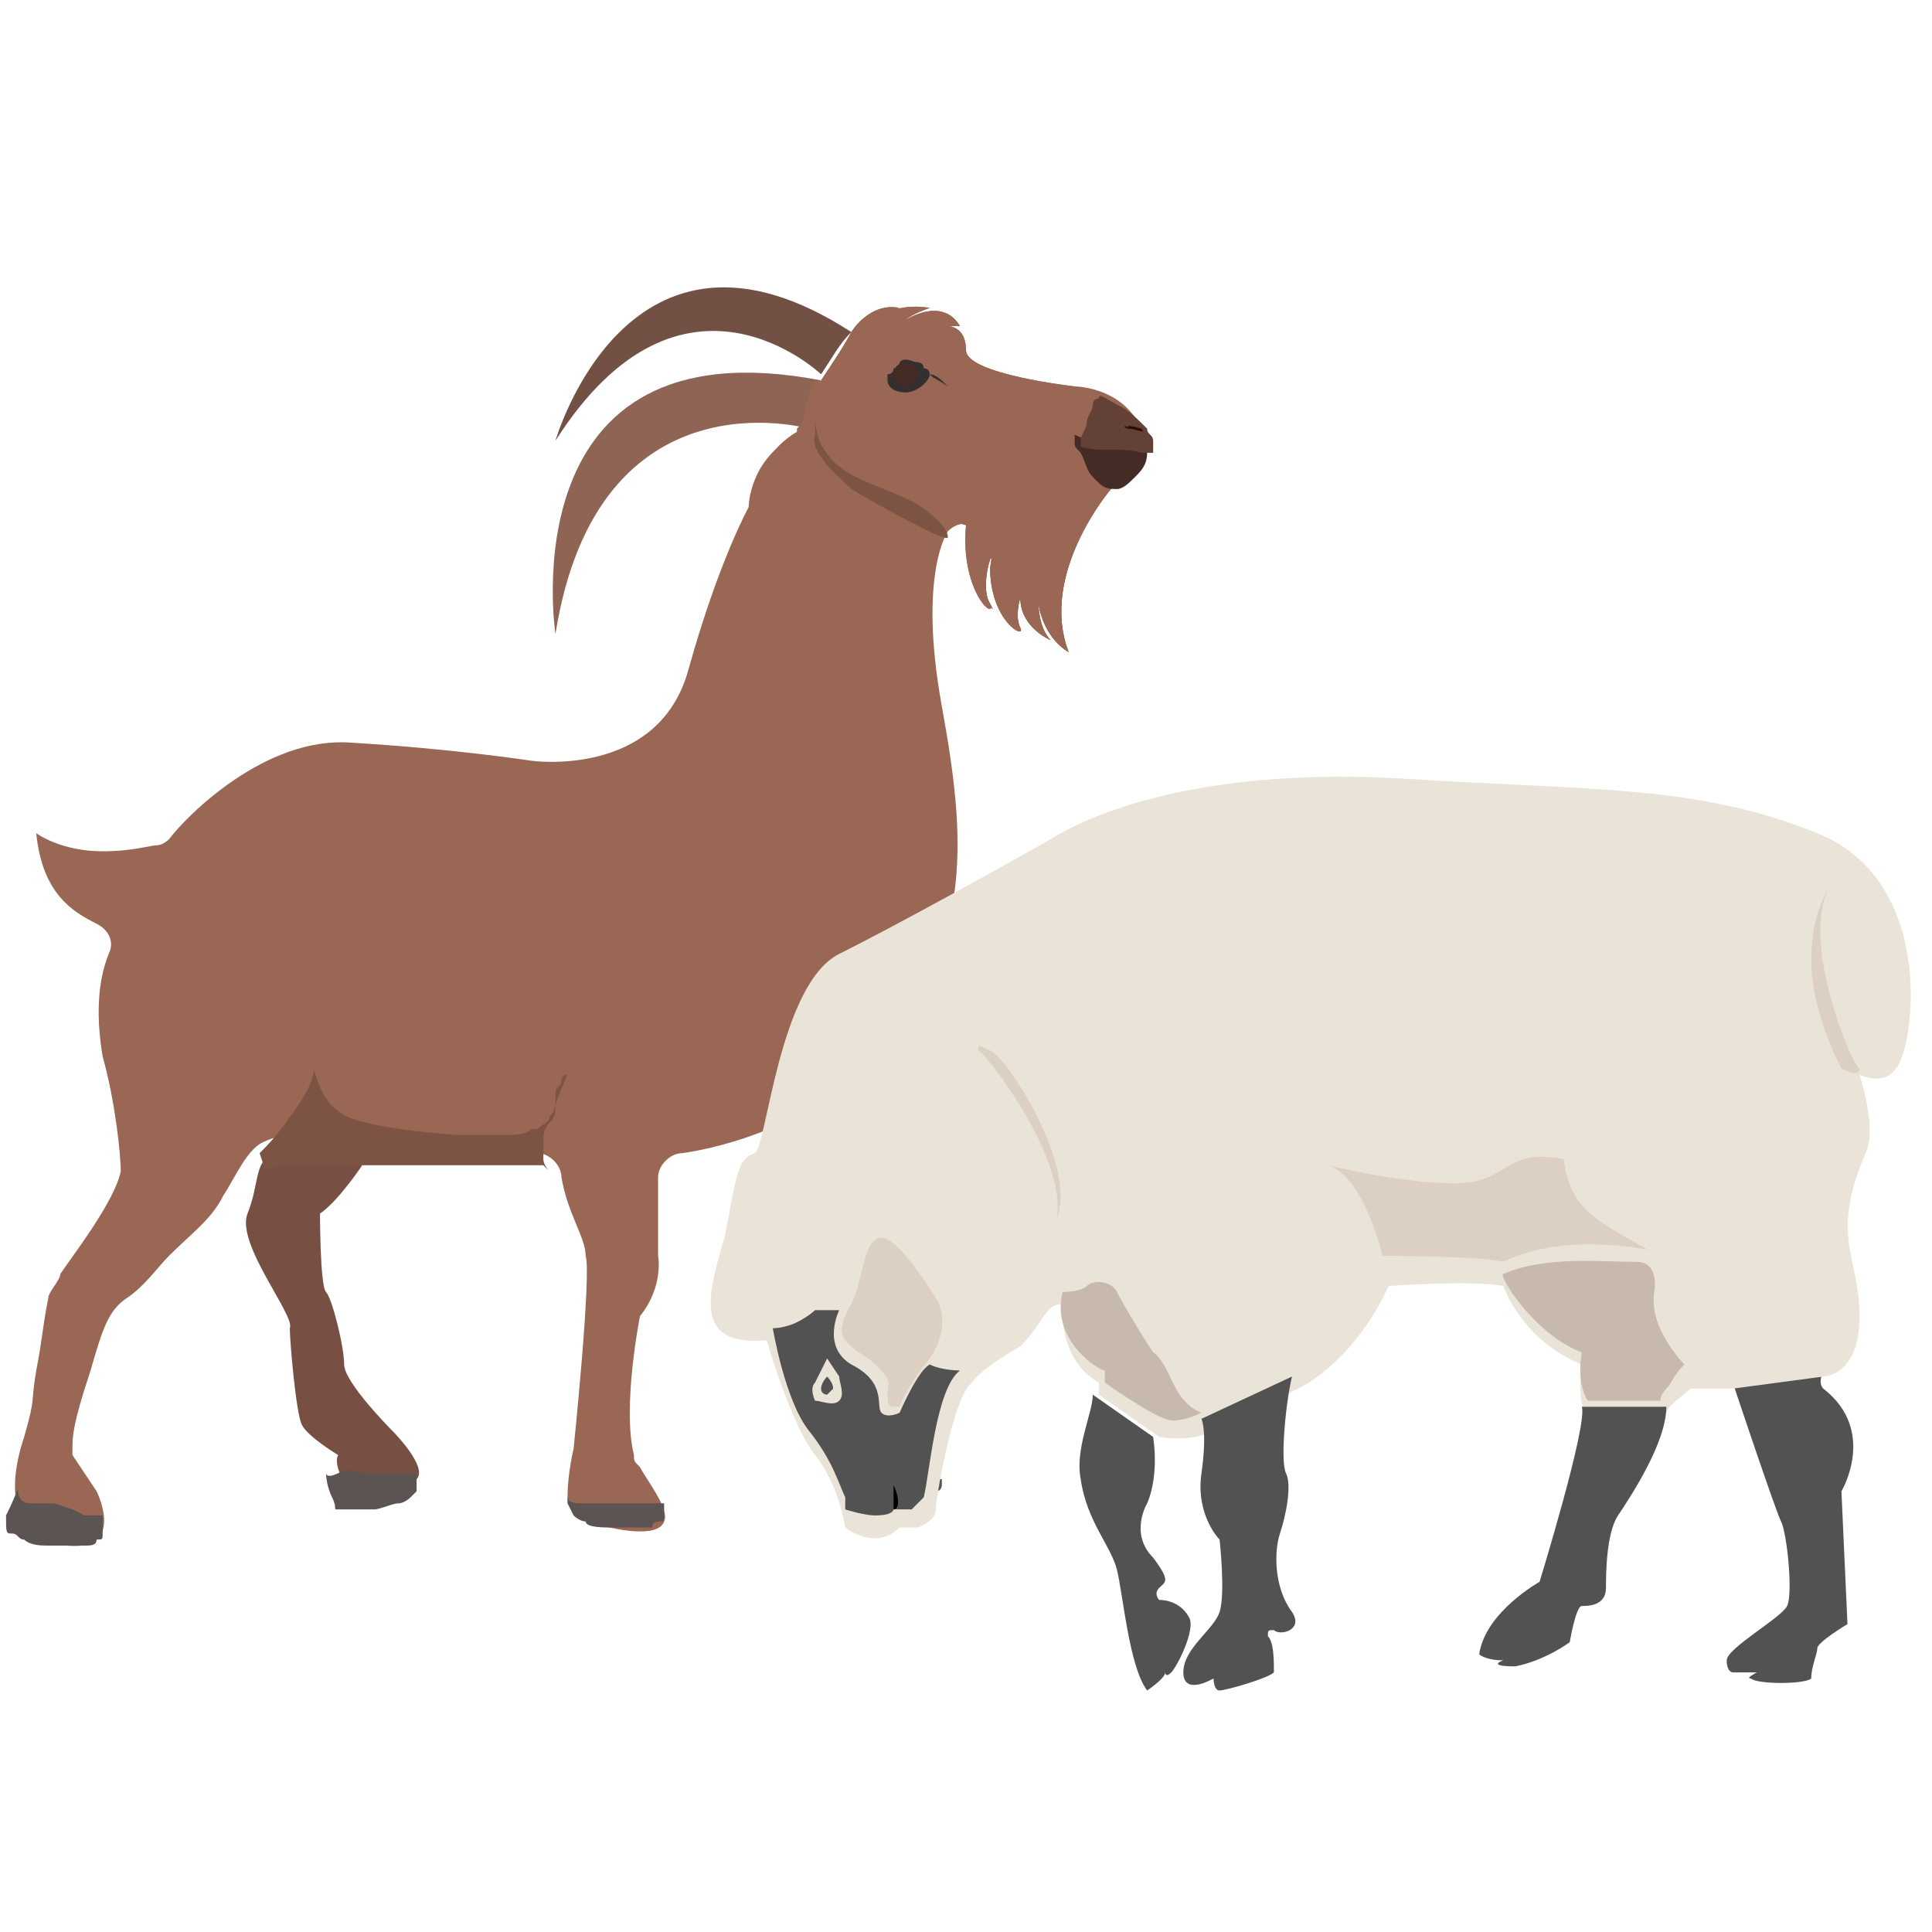 <?xml version="1.0" encoding="utf-8"?>
<!-- Generator: Adobe Illustrator 27.9.0, SVG Export Plug-In . SVG Version: 6.00 Build 0)  -->
<svg version="1.1" id="Who_is_at_risk" xmlns="http://www.w3.org/2000/svg" xmlns:xlink="http://www.w3.org/1999/xlink" x="0px"
	 y="0px" viewBox="0 0 32 32" style="enable-background:new 0 0 32 32;" xml:space="preserve">
<style type="text/css">
	.st0{fill:#725044;}
	.st1{fill:#8F6455;}
	.st2{fill:#775043;}
	.st3{fill:#996753;}
	.st4{fill:#7D5444;}
	.st5{fill:#33302F;}
	.st6{fill:#442B25;}
	.st7{fill:#161211;}
	.st8{fill:#634136;}
	.st9{fill:#5B5452;}
	.st10{fill:#2D0C00;}
	.st11{fill:#525252;}
	.st12{fill:#EAE4D8;}
	.st13{fill:#DCD0C2;}
	.st14{fill:#C7B9AB;}
</style>
<g>
	<path class="st0" d="M14.1,5.5c-3.7-2.4-4.9,1.8-4.9,1.8c2.1-3.3,4.4-1.1,4.4-1.1C13.8,5.9,13.9,5.7,14.1,5.5L14.1,5.5z"/>
	<path class="st1" d="M13.4,7.1c0,0-3.5-1-4.2,3.4c0,0-0.8-5.2,4.4-4.2C13.5,6.5,13.4,6.8,13.4,7.1L13.4,7.1z"/>
	<path class="st2" d="M13,18.7c0,0,1.4-0.6,1.7-1.2c0,0-0.1,1.4-0.2,1.6c0,0,0,1.7-0.1,1.9c-0.1,1.4,0,1.6,0,1.6s0.2,0.6,0.6,1.1
		c0.5,0.5,0.6,0.8,0.4,0.8c-0.2,0.1-0.7,0.3-1.1,0.1c-0.5-0.1-0.4-0.7-0.4-0.7l-0.2-0.5c0,0-0.1-1.4,0-2.1S13,20.1,13,18.7L13,18.7z
		"/>
	<path class="st2" d="M4.5,19.1c0,0,0.7-0.1,1.5,0.2c0,0-0.4,0.6-0.7,0.8c0,0,0,1.2,0.1,1.3s0.3,0.9,0.3,1.2c0,0.3,0.8,1.1,0.8,1.1
		s0.6,0.6,0.4,0.8s-1.1,0.2-1.1,0.2s-0.3-0.4-0.2-0.6c0,0-0.5-0.3-0.6-0.5S4.8,22.2,4.8,22c0.1-0.2-0.9-1.4-0.7-1.9
		S4.2,19.3,4.5,19.1z"/>
	<path class="st3" d="M13.6,6.3C13.8,6,14,5.7,14.1,5.5c0,0,0.3-0.5,0.8-0.4c0,0-0.3,0.1-0.4,0.2c0,0,0.3-0.3,0.9-0.2
		c0,0-0.3,0.1-0.4,0.2c0,0,0.6-0.4,0.9,0.1c0,0,0,0-0.2,0c0,0,0.3,0,0.3,0.4s1.8,0.6,1.8,0.6s1,0,1.2,1c-0.1,0.5-0.6,0.7-0.6,0.7
		s-1.2,1.4-0.7,2.7c0,0-0.4-0.2-0.5-0.8c0,0,0,0.4,0.2,0.6c0,0-0.5-0.2-0.5-0.7c0,0-0.1,0.3,0,0.5s-0.5-0.1-0.5-1
		c0.1-0.5-0.2,0.3,0,0.6S16,9.8,16.1,8.7c0,0-0.2-0.1-0.4,0.1c0,0-0.5,0.7-0.1,2.9s0.5,3.8-0.9,5.6c-1.1,1.3-2.7,1.7-3.4,1.8
		c-0.2,0-0.4,0.2-0.4,0.4v1.3c0,0,0.1,0.5-0.3,1c0,0-0.3,1.5-0.1,2.3c0,0.1,0,0.1,0.1,0.2c0.1,0.2,0.5,0.7,0.4,0.9
		c-0.1,0.3-0.9,0.1-0.9,0.1s-0.7-0.1-0.7-0.5S9.5,24,9.5,24s0.3-2.9,0.2-3.2c0-0.3-0.3-0.7-0.4-1.3c0-0.2-0.2-0.4-0.4-0.4
		c-0.7,0-2.3-0.1-3.7-0.3c-0.3,0-0.6,0-0.8,0.1c-0.3,0.1-0.5,0.6-0.7,0.9c-0.2,0.4-0.5,0.6-0.9,1c-0.2,0.2-0.4,0.5-0.7,0.7
		S1.7,22,1.5,22.7c-0.3,0.9-0.3,1.1-0.3,1.3v0.1l0.4,0.6c0,0,0.5,1-0.5,0.9c-0.9-0.1-1-0.9-0.7-1.8c0.2-0.7,0.1-0.5,0.2-1.1
		c0.1-0.5,0.1-0.7,0.2-1.2c0-0.1,0.2-0.3,0.2-0.4c0.2-0.3,0.9-1.2,1-1.7c0-0.3-0.1-1.2-0.3-1.9c-0.1-0.6-0.1-1.2,0.1-1.7l0,0
		c0.1-0.2,0-0.4-0.2-0.5c-0.4-0.2-0.9-0.5-1-1.5c0,0,0.4,0.3,1.1,0.3c0.5,0,0.8-0.1,0.9-0.1s0.2-0.1,0.2-0.1c0.3-0.4,1.6-1.7,3-1.6
		c1.7,0.1,3,0.3,3,0.3s2.1,0.3,2.6-1.5s1-2.7,1-2.7s0-0.8,0.8-1.2V7.1C13.5,6.8,13.5,6.5,13.6,6.3"/>
	<path class="st4" d="M4.3,19.1c0.1-0.1,0.3-0.3,0.5-0.6c0,0,0.4-0.5,0.4-0.8c0,0,0.1,0.5,0.4,0.7c0.3,0.3,2,0.4,2,0.4
		c0.1,0,0.3,0,0.4,0c0.1,0,0.3,0,0.4,0c0.1,0,0.3,0,0.4-0.1h0.1c0.1-0.1,0.2-0.1,0.2-0.2c0.1-0.1,0.1-0.2,0.1-0.3v-0.1
		c0-0.1,0.1-0.1,0.1-0.2s0.1-0.1,0.1-0.1S9.3,18,9.2,18.3c0,0.1,0,0.2-0.1,0.3S9,18.8,9,18.9c0,0.1,0,0.2,0,0.3
		c0,0.1,0.1,0.2,0.1,0.2L9,19.3c-0.1,0-0.2,0-0.2,0c-0.1,0-0.1,0-0.2,0H8.5c-0.1,0-0.1,0-0.2,0c-0.1,0-0.1,0-0.2,0H8H7.9H7.8
		c-0.1,0-0.2,0-0.2,0c-0.1,0-0.2,0-0.2,0c-0.1,0-0.2,0-0.3,0c-0.1,0-0.2,0-0.2,0c-0.1,0-0.2,0-0.3,0c-0.1,0-0.2,0-0.3,0
		c-0.1,0-0.2,0-0.4,0c-0.1,0-0.1,0-0.2,0s-0.1,0-0.1,0H5.5H5.4H5.3H5.2H5.1c-0.1,0-0.3,0-0.4,0c0,0-0.2,0-0.3,0.1L4.3,19.1L4.3,19.1
		z"/>
	<path class="st3" d="M18.4,8.1c0,0-1.2,1.4-0.7,2.7c0,0-0.4-0.2-0.5-0.8c0,0,0,0.4,0.2,0.6c0,0-0.5-0.2-0.5-0.7c0,0-0.1,0.3,0,0.5
		s-0.5-0.1-0.5-1c0.1-0.5-0.2,0.3,0,0.6c0.1,0.3-0.5-0.2-0.4-1.3c0,0-0.2-0.1-0.4,0.1c-0.1,0.2-3,0.2-3.1-0.5c0,0,0-0.8,0.8-1.2v0
		c0-0.3,0.1-0.6,0.2-0.8"/>
	<path class="st3" d="M13.6,6.3C13.8,6,14,5.7,14.1,5.5c0,0,0.3-0.5,0.8-0.4c0,0-0.3,0.1-0.4,0.2c0,0,0.3-0.3,0.9-0.2
		c0,0-0.3,0.1-0.4,0.2c0,0,0.6-0.4,0.9,0.1c0,0,0,0-0.2,0c0,0,0.3,0,0.3,0.4s1.8,0.6,1.8,0.6"/>
	<path class="st3" d="M18.4,8.1c0,0-1.2,1.4-0.7,2.7c0,0-0.4-0.2-0.5-0.8c0,0,0,0.4,0.2,0.6c0,0-0.5-0.2-0.5-0.7c0,0-0.1,0.3,0,0.5
		s-0.5-0.1-0.5-1c0.1-0.5-0.2,0.3,0,0.6c0.1,0.3-0.5-0.2-0.4-1.3c0,0-0.2-0.1-0.4,0.1c-0.1,0.2-3,0.2-3.1-0.5c0,0,0-0.8,0.8-1.2
		c0,0,1,0.8,2.3,0.9c0.5,0,0,0,1.1,0.2c0.3,0,0.5,0.1,1.1,0"/>
	<path class="st5" d="M15.7,6.4c-0.3-0.2-0.2-0.1-0.3-0.2l0,0c0,0.1-0.2,0.3-0.4,0.3s-0.3-0.1-0.3-0.2V6.2c0,0,0.1,0,0.1-0.1
		c0,0,0.1,0,0.1-0.1c0.1-0.1,0.2,0,0.3,0c0,0,0.1,0,0.1,0.1c0.1,0,0.1,0.1,0.1,0.1C15.5,6.2,15.6,6.3,15.7,6.4L15.7,6.4z"/>
	<ellipse class="st6" cx="15" cy="6.2" rx="0.2" ry="0.2"/>
	<path class="st7" d="M14.9,6.2h0.2l0,0l0,0l0,0H14.9L14.9,6.2L14.9,6.2L14.9,6.2z"/>
	<path class="st6" d="M18.1,7.9L18.2,8c0.1,0.1,0.2,0.1,0.3,0.1c0.1,0,0.2-0.1,0.3-0.2C18.9,7.8,19,7.7,19,7.5V7.4h-0.1
		c-0.2,0-0.5,0-0.7-0.1c-0.1,0-0.2,0-0.4-0.1l0,0v0.1c0,0.1,0,0.1,0.1,0.2C18,7.7,18,7.8,18.1,7.9z"/>
	<path class="st8" d="M18.5,6.7c-0.2-0.1-0.3-0.2-0.3-0.1c-0.1,0-0.1,0.1-0.1,0.1C18.1,6.8,18,6.9,18,7c0,0.1-0.1,0.2-0.1,0.3v0.1
		l0,0c0.3,0.1,0.7,0,1,0.1c0,0,0,0,0.1,0s0.1,0,0.1,0V7.4V7.3c0-0.1-0.1-0.1-0.1-0.2C18.8,6.9,18.7,6.8,18.5,6.7L18.5,6.7z"/>
	<path class="st9" d="M0.3,24.7c0,0,0,0.2,0.2,0.2s0.4,0,0.4,0L1.2,25l0.2,0.1c0.1,0,0.1,0,0.2,0s0.1,0,0.1,0l0,0c0,0,0,0,0,0.1
		s0,0.2,0,0.2c0,0.1,0,0.1-0.1,0.1c0,0.1-0.1,0.1-0.2,0.1s-0.1,0-0.2,0s-0.3,0-0.4,0s-0.3,0-0.4-0.1c-0.1,0-0.1-0.1-0.2-0.1
		s-0.1,0-0.1-0.3C0.3,24.7,0.3,24.6,0.3,24.7L0.3,24.7z"/>
	<path class="st9" d="M5.4,24.4c0,0,0,0.1,0.2,0s0.4,0,0.4,0h0.3h0.2c0.1,0,0.1,0,0.2,0s0.1,0,0.1,0s0,0,0.1,0c0,0,0,0,0,0.1v0.1
		v0.1l-0.1,0.1c0,0-0.1,0.1-0.2,0.1S6.3,25,6.2,25s-0.3,0-0.4,0s-0.1,0-0.2,0s0,0-0.1-0.2S5.4,24.4,5.4,24.4L5.4,24.4z"/>
	<path class="st9" d="M9.4,24.8c0,0,0,0.1,0.2,0.1s0.4,0,0.4,0h0.3c0,0,0.2,0,0.3,0s0.1,0,0.2,0c0.1,0,0.1,0,0.1,0s0,0,0.1,0
		c0,0,0,0,0,0.1v0.1c0,0.1,0,0.1-0.1,0.1c0,0-0.1,0-0.1,0.1c0,0-0.2,0-0.3,0s-0.3,0-0.4,0c-0.1,0-0.4,0-0.4-0.1
		c-0.1,0-0.2-0.1-0.2-0.1s0,0-0.1-0.2C9.4,24.8,9.4,24.8,9.4,24.8L9.4,24.8z"/>
	<path class="st9" d="M13.9,24.4c0,0,0,0.1,0.2,0.1s0.4-0.1,0.4-0.1h0.3c0,0,0.2,0,0.3,0s0.1,0,0.2,0c0.1,0,0.1,0,0.1,0s0,0,0.1,0
		s0,0.1,0.1,0.1v0.1c0,0,0,0.1-0.1,0.1c-0.1,0.1-0.2,0.1-0.4,0.1c-0.1,0-0.3,0-0.4,0.1c-0.1,0-0.3,0-0.4,0c-0.1,0-0.2,0-0.2-0.1
		c0,0,0,0-0.1-0.2C13.8,24.4,13.9,24.4,13.9,24.4L13.9,24.4z"/>
	<path class="st4" d="M13.5,6.9c0,0.4,0.2,0.7,0.5,0.9c0.3,0.2,0.7,0.3,1.1,0.5c0.2,0.1,0.6,0.4,0.6,0.6c0,0.1-1.1-0.5-1.6-0.8
		c-0.2-0.2-0.7-0.6-0.6-0.9"/>
	<path class="st10" d="M18.7,7.1L18.7,7.1C18.6,7.1,18.6,7,18.7,7.1c-0.1-0.1,0.2,0,0.2,0C19,7.2,18.8,7.1,18.7,7.1L18.7,7.1z"/>
</g>
<g>
	<path class="st11" d="M30.2,22.7c0,0-0.1,0.2,0,0.3c0.9,0.7,0.3,1.7,0.3,1.7l0.1,2.2c0,0-0.5,0.3-0.5,0.4S30,27.6,30,27.8
		c-0.1,0.1-0.9,0.1-1,0c-0.1,0,0.1-0.1,0.1-0.1h-0.4c0,0-0.1,0-0.1-0.2s0.9-0.7,1-0.9c0.1-0.2,0-1.2-0.1-1.4
		c-0.1-0.2-0.8-2.3-0.8-2.3L30.2,22.7L30.2,22.7z"/>
	<path class="st12" d="M30.2,22.8c0,0,0.6,0,0.6-1s-0.5-1.3,0.1-2.7c0.2-0.4-0.1-1.3-0.1-1.3s0.4,0.2,0.6-0.1
		c0.3-0.3,0.7-3.1-1.3-3.9s-3.6-0.7-6.8-0.9s-5.1,0.5-5.9,1c-0.7,0.4-2.5,1.4-3.5,1.9c-1,0.5-1.2,3.2-1.4,3.3
		c-0.3,0.1-0.3,0.4-0.5,1.4c-0.3,1-0.5,1.8,0.7,1.7c0,0,0.4,1.4,0.8,1.9c0.4,0.5,0.5,1.2,0.5,1.2s0.5,0.4,0.9,0h0.3
		c0,0,0.3-0.1,0.3-0.3s0.3-1.9,0.6-2.1c0,0,0.1-0.2,0.8-0.6c0.4-0.4,0.4-0.7,0.7-0.7c0,0-0.1,0.9,0.6,1.3v0.2l1,0.7
		c0,0,0.5,0.1,0.9-0.1l1.4-0.7c0,0,0.9-0.4,1.5-1.7c0,0,1.4-0.1,1.9,0c0,0,0.3,0.9,1.3,1.3c0,0-0.1,0.7,0.1,0.8h1.3
		c0-0.1,0.3-0.3,0.4-0.4c0,0,0.5,0,0.7,0L30.2,22.8L30.2,22.8z"/>
	<path class="st11" d="M27.6,23.3c0,0.6-0.6,1.5-0.8,1.8c-0.2,0.3-0.2,1-0.2,1.2c0,0.3-0.3,0.3-0.4,0.3S26,27.2,26,27.2
		s-0.4,0.3-0.9,0.4c-0.5,0-0.2-0.1-0.2-0.1c-0.3,0-0.4-0.1-0.4-0.1c0.1-0.7,1-1.2,1-1.2s0.8-2.6,0.7-2.9l0,0H27.6L27.6,23.3z"/>
	<path class="st11" d="M21.4,22.8c-0.1,0.4-0.2,1.4-0.1,1.6s0,0.7-0.1,1s-0.1,0.9,0.2,1.3c0.2,0.3-0.2,0.4-0.3,0.3
		C21,27,21,27,21,27.1c0.1,0.1,0.1,0.4,0.1,0.6C21,27.8,20.3,28,20.2,28c-0.1,0-0.1-0.2-0.1-0.2s-0.5,0.3-0.5-0.1s0.5-0.7,0.6-1
		s0-1.2,0-1.2s-0.4-0.4-0.3-1.1s0-0.9,0-0.9L21.4,22.8L21.4,22.8z"/>
	<path class="st11" d="M19.1,23.8c0.1,0.7-0.1,1.1-0.1,1.1s-0.3,0.5,0.1,0.9c0.3,0.4,0.2,0.4,0.1,0.5s0,0.2,0,0.2
		c0.2,0,0.4,0.1,0.5,0.3c0.1,0.2-0.2,0.8-0.3,0.9c-0.1,0.1-0.1,0-0.1,0c0,0.1-0.3,0.3-0.3,0.3c-0.3-0.4-0.4-1.6-0.5-2
		s-0.5-0.8-0.6-1.5c-0.1-0.5,0.2-1.1,0.2-1.4C18.1,23.1,19.1,23.8,19.1,23.8z"/>
	<path class="st11" d="M13.9,21.7h-0.4c0,0-0.1,0.1-0.3,0.2C13,22,12.8,22,12.8,22s0.2,1.2,0.6,1.7c0.4,0.5,0.5,0.9,0.6,1.1
		c0,0.1,0,0.2,0,0.2s0.3,0.1,0.5,0.1c0.3,0,0.3-0.1,0.3-0.1h0.3c0,0,0.1-0.1,0.2-0.2c0.1-0.4,0.2-1.8,0.6-2.1c0,0-0.3,0-0.5-0.1
		c-0.2,0.1-0.5,0.8-0.5,0.8s-0.2,0.1-0.3,0s0.1-0.5-0.5-0.8C13.6,22.3,13.9,21.7,13.9,21.7z"/>
	<path class="st13" d="M14.1,21.6c0.2-0.4,0.2-1.1,0.5-1.1s0.9,1,0.9,1s0.3,0.4-0.1,1c-0.4,0.5-0.5,0.8-0.5,0.8h-0.1
		c-0.1,0-0.1-0.1-0.1-0.2c0-0.2,0.1-0.2-0.2-0.5c-0.1-0.1-0.3-0.2-0.4-0.3S13.8,22.1,14.1,21.6z"/>
	<path class="st14" d="M27.9,22.6c0,0-0.6-0.6-0.5-1.2c0,0,0.1-0.5-0.3-0.5c-0.6,0-1.5-0.1-2.2,0.2c-0.1,0,0.5,1,1.3,1.3
		c0,0-0.1,0.5,0.1,0.8h1.2c0,0,0-0.1,0.1-0.2C27.7,22.9,27.7,22.8,27.9,22.6L27.9,22.6z"/>
	<path class="st13" d="M22.9,20.8c0,0-0.3-1.3-0.9-1.5c0,0,1.2,0.3,2.1,0.3s0.8-0.6,1.8-0.4c0.1,0.8,0.5,1,1.4,1.5
		c0,0-1.4-0.3-2.4,0.2C24.5,20.8,22.9,20.8,22.9,20.8L22.9,20.8z"/>
	<path class="st14" d="M17.6,21.4c0,0,0.3,0,0.4-0.1s0.4-0.1,0.5,0.1s0.4,0.7,0.6,1c0.3,0.2,0.3,0.8,0.8,1c0,0-0.4,0.2-0.6,0.1
		c-0.3-0.1-1-0.6-1-0.6v-0.2C18.2,22.7,17.4,22.2,17.6,21.4z"/>
	<path class="st12" d="M13.7,22.5l0.2,0.3c0,0.1,0.1,0.3,0,0.4s-0.3,0-0.4,0c0,0-0.1-0.2,0-0.3C13.6,22.7,13.7,22.5,13.7,22.5z"/>
	<path class="st11" d="M13.7,22.8c0,0-0.1,0.1-0.1,0.2s0.1,0.1,0.1,0.1l0.1-0.1C13.8,22.9,13.7,22.8,13.7,22.8z"/>
	<path class="st13" d="M16.2,17.4c0.1,0,1.5,1.8,1.3,2.8c0,0,0.2-0.4-0.1-1.2c-0.3-0.8-0.8-1.5-1-1.6S16.2,17.3,16.2,17.4L16.2,17.4
		L16.2,17.4z"/>
	<path class="st13" d="M30.8,17.7c-0.1,0-1-2.1-0.5-3c0,0-0.3,0.4-0.3,1.2c0,0.8,0.4,1.6,0.5,1.8C30.7,17.8,30.8,17.8,30.8,17.7
		C30.8,17.8,30.8,17.7,30.8,17.7z"/>
	<path d="M14.8,25v-0.4v-0.4c0,0,0,0.2,0,0.4C14.9,24.8,14.9,25,14.8,25C14.9,25,14.8,25,14.8,25z"/>
</g>
</svg>
